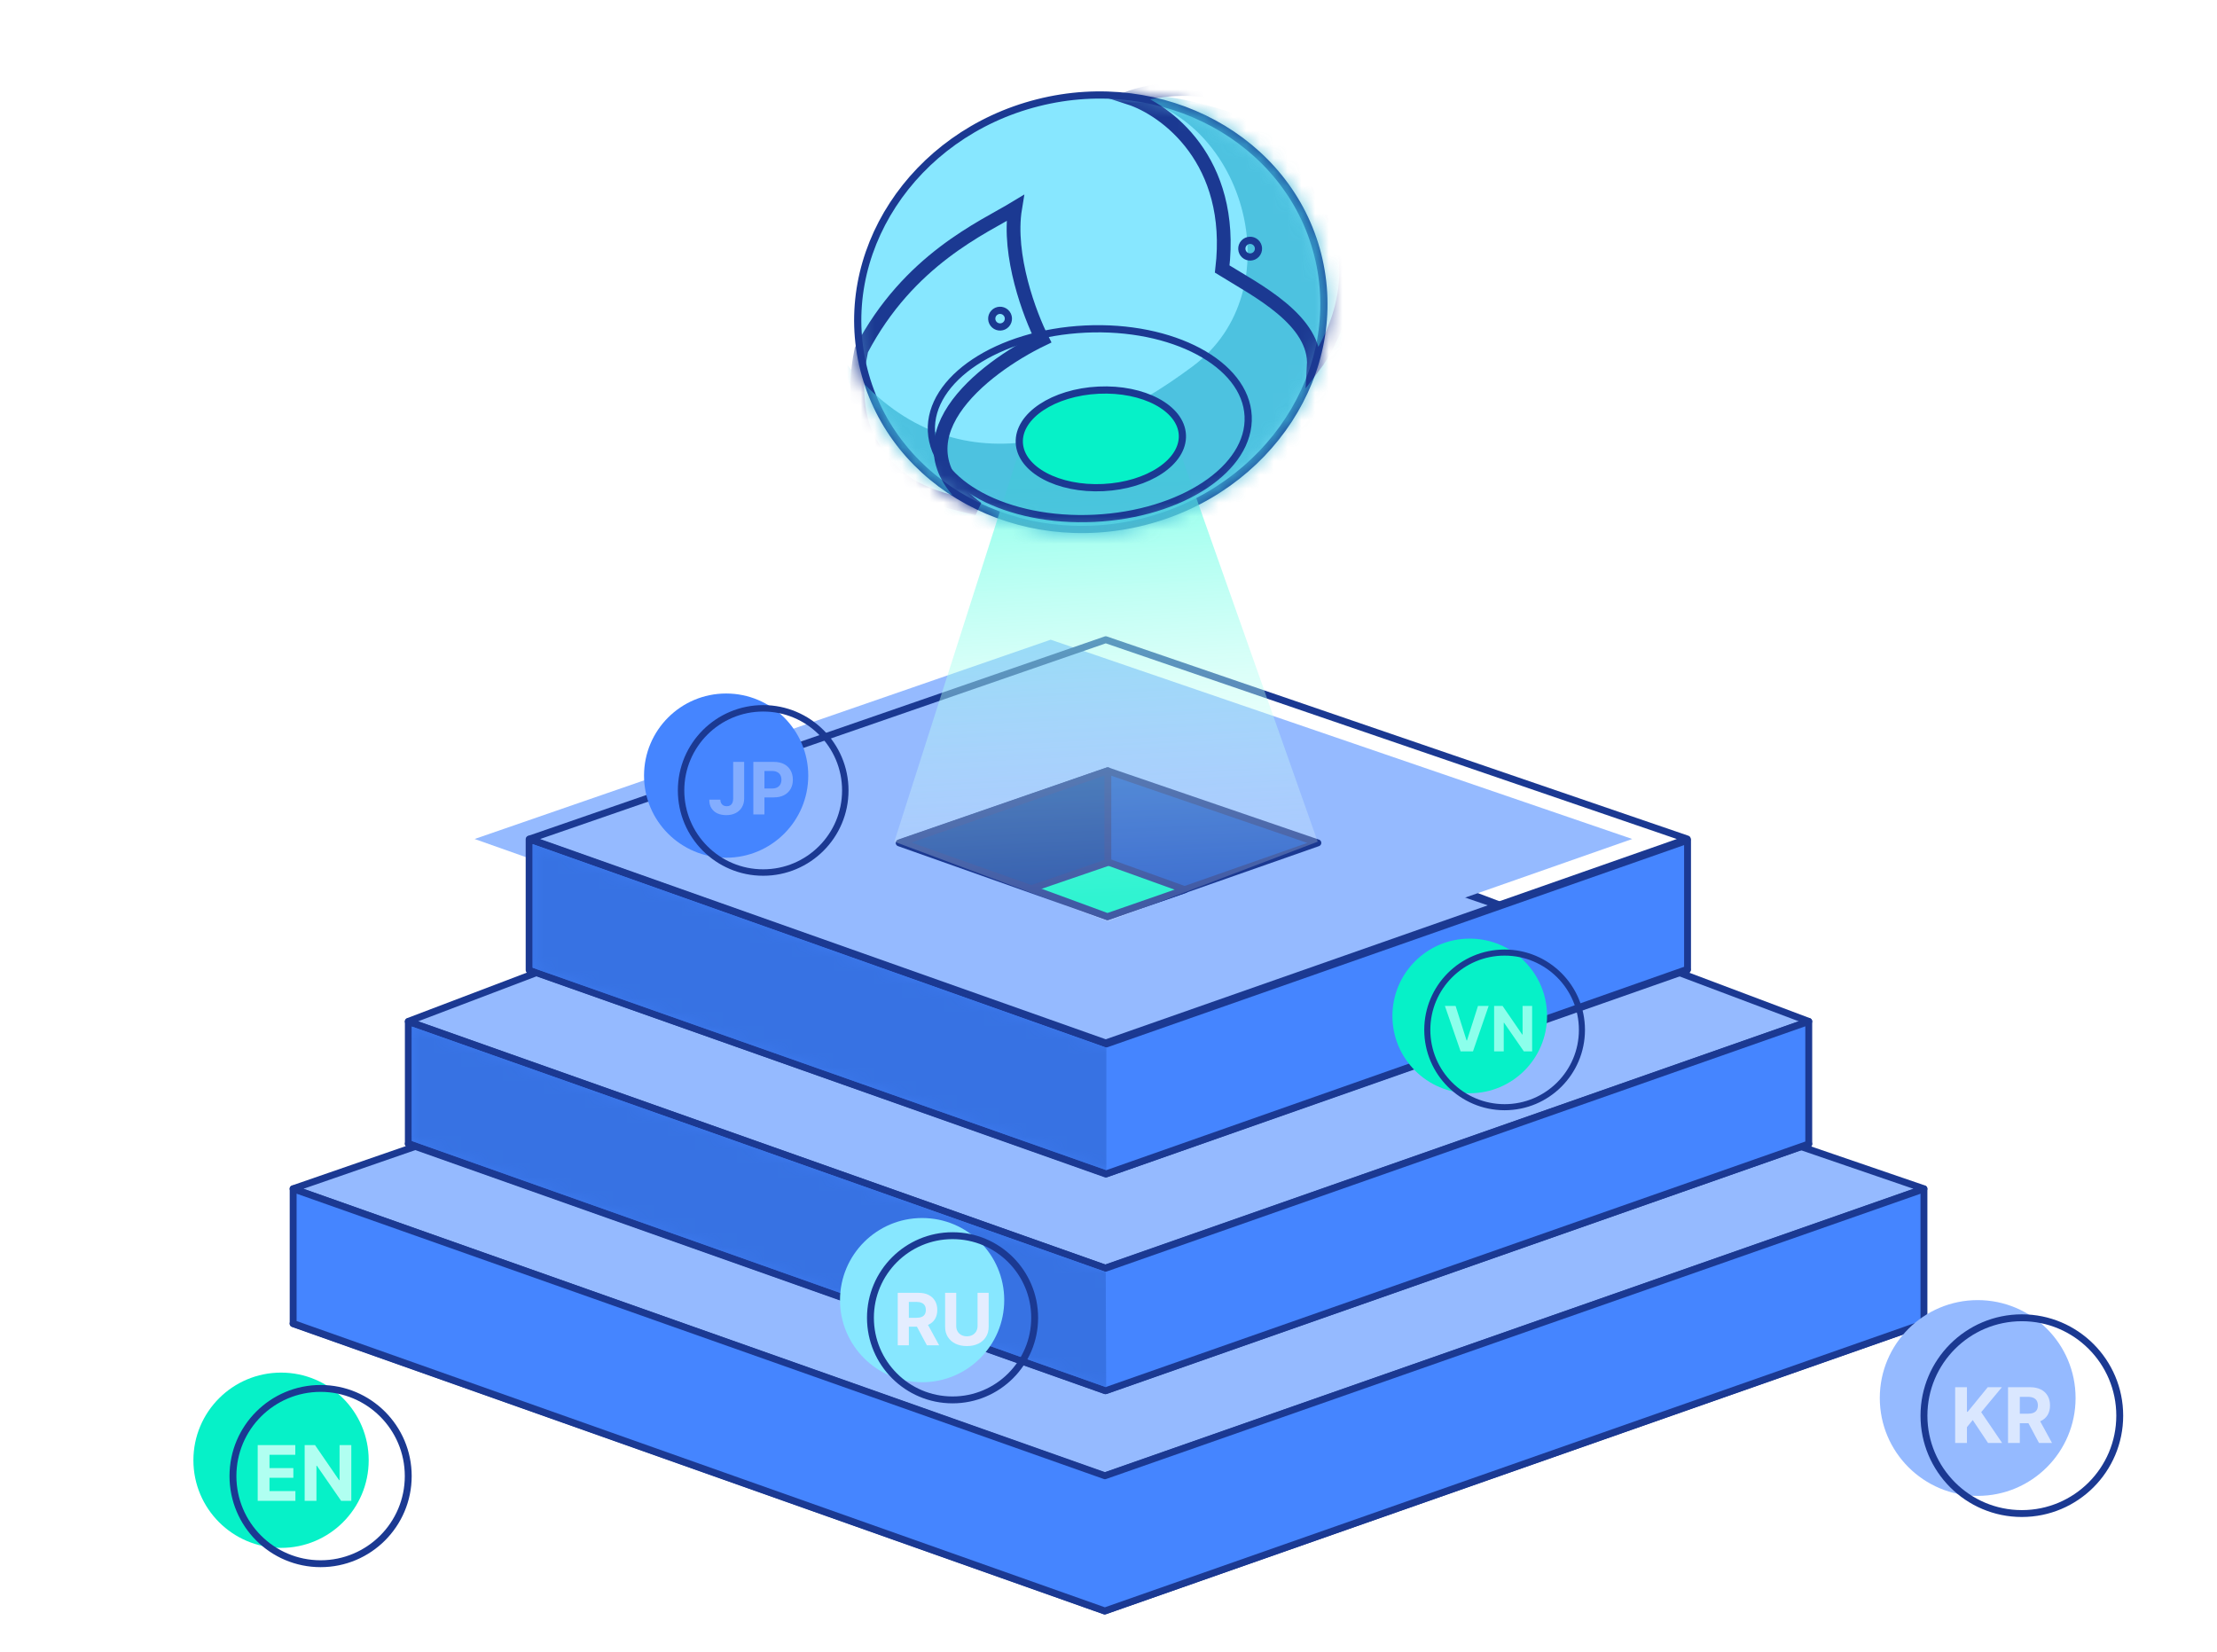 <svg width="161" height="120" viewBox="0 0 161 120" fill="none" xmlns="http://www.w3.org/2000/svg">
<g clip-path="url(#clip0_1269_12907)">
<rect width="160" height="120" transform="translate(0.5)" fill=""/>
<path d="M80.22 75.744L21.283 96.133L80.22 117.001L139.717 96.133L80.22 75.744Z" stroke="#1B3992" stroke-width="0.5" stroke-linejoin="round"/>
<path d="M80.22 65.943L21.283 86.333L80.22 107.2L139.717 86.333L80.22 65.943Z" fill="#95BAFF" stroke="#1B3992" stroke-width="0.5" stroke-linejoin="round"/>
<path d="M80.26 65.57L29.648 83.079L80.26 100.999L131.353 83.079L80.26 65.57Z" stroke="#1B3992" stroke-width="0.5" stroke-linejoin="round"/>
<path d="M80.26 54.937L29.648 74.179L80.26 92.099L131.353 74.179L80.26 54.937Z" fill="#95BAFF" stroke="#1B3992" stroke-width="0.5" stroke-linejoin="round"/>
<path d="M80.301 55.98L38.466 70.452L80.301 85.265L122.534 70.452L80.301 55.98Z" stroke="#1B3992" stroke-width="0.5" stroke-linejoin="round"/>
<g filter="url(#filter0_i_1269_12907)">
<path d="M80.301 46.459L38.466 60.932L80.301 75.744L122.534 60.932L80.301 46.459Z" fill="#95BAFF"/>
</g>
<path d="M80.301 46.459L38.466 60.932L80.301 75.744L122.534 60.932L80.301 46.459Z" stroke="#1B3992" stroke-width="0.5" stroke-linejoin="round"/>
<path d="M80.428 55.98L65.297 61.214L80.428 66.572L95.704 61.214L80.428 55.98Z" fill="#1652C6" stroke="#1B3992" stroke-width="0.5" stroke-linejoin="round"/>
<path d="M80.423 62.59L74.228 64.292L80.423 66.571L86.052 64.614L80.423 62.59Z" fill="#06F1C8" stroke="#1B3992" stroke-width="0.5" stroke-linejoin="round"/>
<path d="M38.426 70.454V60.947L80.345 75.819L122.551 61.023V70.39L80.345 85.247L38.426 70.454Z" fill="#4585FF" stroke="#1B3992" stroke-width="0.5" stroke-linejoin="round"/>
<mask id="mask0_1269_12907" style="mask-type:alpha" maskUnits="userSpaceOnUse" x="38" y="60" width="85" height="26">
<path d="M38.426 70.454V60.947L80.345 75.819L122.551 61.023V70.39L80.345 85.247L38.426 70.454Z" fill="#4585FF" stroke="#1B3992" stroke-width="0.5" stroke-linejoin="round"/>
</mask>
<g mask="url(#mask0_1269_12907)">
<path d="M38.692 70.289V61.312L80.345 76.096V84.987L38.692 70.289Z" fill="#3772E3"/>
</g>
<path d="M29.654 83.039V74.198L80.288 92.106L131.353 74.184V83.081L80.299 101L29.654 83.039Z" fill="#4585FF" stroke="#1B3992" stroke-width="0.5" stroke-linejoin="round"/>
<mask id="mask1_1269_12907" style="mask-type:alpha" maskUnits="userSpaceOnUse" x="29" y="73" width="103" height="29">
<path d="M29.654 83.039V74.198L80.288 92.106L131.353 74.184V83.081L80.299 101L29.654 83.039Z" fill="#4585FF" stroke="#1B3992" stroke-width="0.5" stroke-linejoin="round"/>
</mask>
<g mask="url(#mask1_1269_12907)">
<path d="M29.913 82.868V74.559L80.298 92.378L80.332 100.751L29.913 82.868Z" fill="#3772E3"/>
</g>
<path d="M21.289 96.117V86.338L80.242 107.178L139.718 86.343V96.119L80.235 116.996L21.289 96.117Z" fill="#4585FF" stroke="#1B3992" stroke-width="0.5" stroke-linejoin="round"/>
<path d="M80.454 62.636V55.978L65.435 61.189L74.899 64.541L80.454 62.636Z" fill="#0C3E9E" stroke="#1B3992" stroke-width="0.5" stroke-linejoin="round"/>
<ellipse cx="79.216" cy="22.676" rx="15.692" ry="17" transform="rotate(75.787 79.216 22.676)" fill="#87E7FF" stroke="#1B3992" stroke-width="0.523" stroke-miterlimit="10"/>
<path d="M95.692 61.129L85.544 32.394C80.189 34.887 77.053 32.358 74.418 31.504L64.946 61.129L80.467 66.924L95.692 61.129Z" fill="url(#paint0_linear_1269_12907)"/>
<mask id="mask2_1269_12907" style="mask-type:alpha" maskUnits="userSpaceOnUse" x="62" y="6" width="35" height="33">
<ellipse cx="79.216" cy="22.677" rx="15.692" ry="17" transform="rotate(75.787 79.216 22.677)" fill="#06F1C8" stroke="#1B3992" stroke-width="0.523" stroke-miterlimit="10"/>
</mask>
<g mask="url(#mask2_1269_12907)">
<g style="mix-blend-mode:darken" opacity="0.8">
<path d="M86.621 26.599C93.967 21.115 90.399 8.545 82.042 7.01C82.572 6.424 89.627 7.512 93.107 9.96C97.458 13.02 97.959 18.411 98.552 22.577C99.144 26.742 94.891 34.663 90.918 39.06C86.945 43.457 75.668 43.722 69.715 40.667C63.763 37.611 64.697 34.97 60.704 25.407C67.684 35.2 77.53 33.388 86.621 26.599Z" fill="#3FB9D8"/>
</g>
<path d="M73.721 15.114C73.154 18.55 74.794 22.899 75.684 24.644C71.403 26.71 64.465 32.059 70.96 36.927C67.215 36.047 65.21 35.409 63.33 32.38C61.826 29.956 62.246 26.889 62.552 25.421C65.991 18.847 71.385 16.529 73.721 15.114Z" stroke="#1B3992"/>
<path d="M88.758 19.539C89.691 11.64 84.653 7.957 82.018 7.103C83.197 6.674 86.214 6.028 88.846 6.877C92.136 7.938 94.632 10.937 97.017 16.173C98.925 20.362 96.742 24.876 95.411 26.609C95.612 23.266 91.243 21.079 88.758 19.539Z" stroke="#1B3992"/>
<ellipse cx="79.141" cy="30.771" rx="6.88" ry="11.514" transform="rotate(87.239 79.141 30.771)" fill="" stroke="#1B3992" stroke-width="0.523"/>
<ellipse cx="79.944" cy="31.873" rx="3.542" ry="5.928" transform="rotate(87.239 79.944 31.873)" fill="#06F1C8" stroke="#1B3992" stroke-width="0.523"/>
<circle cx="90.787" cy="18.059" r="0.605" transform="rotate(42.103 90.787 18.059)" stroke="#1B3992" stroke-width="0.523"/>
<circle cx="72.626" cy="23.142" r="0.605" transform="rotate(42.103 72.626 23.142)" stroke="#1B3992" stroke-width="0.523"/>
</g>
<g filter="url(#filter1_i_1269_12907)">
<circle cx="146.828" cy="102.813" r="7.109" fill="#95BAFF"/>
</g>
<circle cx="146.828" cy="102.813" r="7.109" stroke="#1B3992" stroke-width="0.5" stroke-miterlimit="10"/>
<path d="M141.985 104.796V100.746H142.841V102.532H142.895L144.352 100.746H145.379L143.876 102.56L145.396 104.796H144.372L143.262 103.131L142.841 103.645V104.796H141.985ZM145.825 104.796V100.746H147.423C147.729 100.746 147.99 100.801 148.206 100.91C148.423 101.018 148.589 101.172 148.702 101.371C148.817 101.569 148.874 101.801 148.874 102.069C148.874 102.338 148.816 102.569 148.7 102.763C148.584 102.956 148.416 103.103 148.196 103.206C147.977 103.309 147.712 103.361 147.401 103.361H146.331V102.672H147.262C147.426 102.672 147.562 102.65 147.67 102.605C147.778 102.56 147.858 102.493 147.911 102.403C147.965 102.314 147.992 102.202 147.992 102.069C147.992 101.935 147.965 101.821 147.911 101.729C147.858 101.637 147.777 101.567 147.668 101.519C147.56 101.471 147.423 101.446 147.258 101.446H146.681V104.796H145.825ZM148.012 102.953L149.019 104.796H148.073L147.088 102.953H148.012Z" fill="#DAE7FF"/>
<g filter="url(#filter2_i_1269_12907)">
<circle cx="69.175" cy="95.705" r="5.963" fill="#87E7FF"/>
</g>
<circle cx="69.175" cy="95.705" r="5.963" stroke="#1B3992" stroke-width="0.5" stroke-miterlimit="10"/>
<path d="M65.195 97.705V93.892H66.699C66.987 93.892 67.233 93.943 67.436 94.046C67.641 94.148 67.797 94.293 67.904 94.48C68.012 94.666 68.066 94.886 68.066 95.138C68.066 95.391 68.011 95.609 67.902 95.791C67.793 95.972 67.634 96.111 67.427 96.208C67.221 96.305 66.972 96.353 66.679 96.353H65.671V95.705H66.548C66.702 95.705 66.83 95.684 66.932 95.642C67.034 95.6 67.109 95.537 67.159 95.452C67.21 95.368 67.235 95.263 67.235 95.138C67.235 95.011 67.21 94.904 67.159 94.817C67.109 94.73 67.033 94.665 66.93 94.62C66.828 94.574 66.7 94.551 66.545 94.551H66.001V97.705H65.195ZM67.254 95.97L68.202 97.705H67.312L66.384 95.97H67.254ZM70.991 93.892H71.797V96.368C71.797 96.646 71.731 96.89 71.598 97.098C71.466 97.307 71.282 97.469 71.045 97.586C70.808 97.701 70.531 97.759 70.216 97.759C69.9 97.759 69.623 97.701 69.386 97.586C69.149 97.469 68.964 97.307 68.833 97.098C68.701 96.89 68.635 96.646 68.635 96.368V93.892H69.442V96.299C69.442 96.445 69.473 96.574 69.537 96.687C69.601 96.8 69.692 96.888 69.808 96.953C69.925 97.017 70.061 97.05 70.216 97.05C70.373 97.05 70.508 97.017 70.624 96.953C70.741 96.888 70.831 96.8 70.894 96.687C70.959 96.574 70.991 96.445 70.991 96.299V93.892Z" fill="#E4EDFF"/>
<g filter="url(#filter3_i_1269_12907)">
<circle cx="55.423" cy="57.405" r="5.963" fill="#4585FF"/>
</g>
<circle cx="55.423" cy="57.405" r="5.963" stroke="#1B3992" stroke-width="0.468" stroke-miterlimit="10"/>
<path d="M53.244 55.334H54.041V57.993C54.041 58.239 53.986 58.452 53.875 58.634C53.766 58.815 53.614 58.954 53.419 59.053C53.224 59.151 52.998 59.2 52.739 59.2C52.51 59.2 52.301 59.159 52.114 59.079C51.928 58.997 51.78 58.873 51.671 58.706C51.561 58.539 51.507 58.328 51.509 58.075H52.311C52.314 58.176 52.334 58.262 52.373 58.334C52.412 58.405 52.466 58.459 52.535 58.498C52.604 58.535 52.686 58.553 52.78 58.553C52.88 58.553 52.963 58.532 53.032 58.49C53.101 58.447 53.154 58.383 53.19 58.3C53.226 58.217 53.244 58.115 53.244 57.993V55.334ZM54.707 59.148V55.334H56.212C56.501 55.334 56.747 55.39 56.951 55.5C57.154 55.609 57.31 55.761 57.416 55.956C57.524 56.15 57.578 56.373 57.578 56.627C57.578 56.88 57.524 57.103 57.414 57.297C57.305 57.49 57.147 57.641 56.94 57.749C56.734 57.857 56.484 57.911 56.191 57.911H55.232V57.265H56.061C56.216 57.265 56.344 57.238 56.444 57.185C56.546 57.13 56.622 57.055 56.672 56.96C56.722 56.863 56.748 56.752 56.748 56.627C56.748 56.5 56.722 56.389 56.672 56.295C56.622 56.2 56.546 56.126 56.444 56.074C56.343 56.02 56.214 55.993 56.057 55.993H55.514V59.148H54.707Z" fill="#83ADFF"/>
<g filter="url(#filter4_i_1269_12907)">
<circle cx="23.282" cy="107.2" r="6.365" fill="#06F1C8"/>
</g>
<circle cx="23.282" cy="107.2" r="6.365" stroke="#1B3992" stroke-width="0.5" stroke-miterlimit="10"/>
<path d="M18.715 108.998V104.949H21.444V105.655H19.571V106.619H21.303V107.325H19.571V108.292H21.452V108.998H18.715ZM25.512 104.949V108.998H24.772L23.01 106.449H22.981V108.998H22.125V104.949H22.876L24.624 107.495H24.659V104.949H25.512Z" fill="#B0FFF1"/>
<g filter="url(#filter5_i_1269_12907)">
<circle cx="109.266" cy="74.796" r="5.615" fill="#06F1C8"/>
</g>
<circle cx="109.266" cy="74.796" r="5.615" stroke="#1B3992" stroke-width="0.441" stroke-miterlimit="10"/>
<path d="M105.706 73.055L106.503 75.563H106.534L107.333 73.055H108.107L106.969 76.356H106.07L104.93 73.055H105.706ZM111.265 73.055V76.356H110.663L109.226 74.278H109.202V76.356H108.504V73.055H109.117L110.542 75.131H110.571V73.055H111.265Z" fill="#8CFFEB"/>
</g>
<defs>
<filter id="filter0_i_1269_12907" x="38.216" y="46.209" width="84.568" height="29.785" filterUnits="userSpaceOnUse" color-interpolation-filters="sRGB">
<feFlood flood-opacity="0" result="BackgroundImageFix"/>
<feBlend mode="normal" in="SourceGraphic" in2="BackgroundImageFix" result="shape"/>
<feColorMatrix in="SourceAlpha" type="matrix" values="0 0 0 0 0 0 0 0 0 0 0 0 0 0 0 0 0 0 127 0" result="hardAlpha"/>
<feOffset dx="-4"/>
<feComposite in2="hardAlpha" operator="arithmetic" k2="-1" k3="1"/>
<feColorMatrix type="matrix" values="0 0 0 0 0.843 0 0 0 0 0.898 0 0 0 0 1 0 0 0 1 0"/>
<feBlend mode="normal" in2="shape" result="effect1_innerShadow_1269_12907"/>
</filter>
<filter id="filter1_i_1269_12907" x="139.469" y="95.455" width="14.718" height="14.718" filterUnits="userSpaceOnUse" color-interpolation-filters="sRGB">
<feFlood flood-opacity="0" result="BackgroundImageFix"/>
<feBlend mode="normal" in="SourceGraphic" in2="BackgroundImageFix" result="shape"/>
<feColorMatrix in="SourceAlpha" type="matrix" values="0 0 0 0 0 0 0 0 0 0 0 0 0 0 0 0 0 0 127 0" result="hardAlpha"/>
<feOffset dx="-3.207" dy="-1.283"/>
<feComposite in2="hardAlpha" operator="arithmetic" k2="-1" k3="1"/>
<feColorMatrix type="matrix" values="0 0 0 0 0.156 0 0 0 0 0.416 0 0 0 0 0.912 0 0 0 0.51 0"/>
<feBlend mode="normal" in2="shape" result="effect1_innerShadow_1269_12907"/>
</filter>
<filter id="filter2_i_1269_12907" x="62.962" y="89.492" width="12.427" height="12.427" filterUnits="userSpaceOnUse" color-interpolation-filters="sRGB">
<feFlood flood-opacity="0" result="BackgroundImageFix"/>
<feBlend mode="normal" in="SourceGraphic" in2="BackgroundImageFix" result="shape"/>
<feColorMatrix in="SourceAlpha" type="matrix" values="0 0 0 0 0 0 0 0 0 0 0 0 0 0 0 0 0 0 127 0" result="hardAlpha"/>
<feOffset dx="-2.21" dy="-1.283"/>
<feComposite in2="hardAlpha" operator="arithmetic" k2="-1" k3="1"/>
<feColorMatrix type="matrix" values="0 0 0 0 0.302 0 0 0 0 0.761 0 0 0 0 0.878 0 0 0 1 0"/>
<feBlend mode="normal" in2="shape" result="effect1_innerShadow_1269_12907"/>
</filter>
<filter id="filter3_i_1269_12907" x="49.226" y="51.207" width="12.396" height="12.396" filterUnits="userSpaceOnUse" color-interpolation-filters="sRGB">
<feFlood flood-opacity="0" result="BackgroundImageFix"/>
<feBlend mode="normal" in="SourceGraphic" in2="BackgroundImageFix" result="shape"/>
<feColorMatrix in="SourceAlpha" type="matrix" values="0 0 0 0 0 0 0 0 0 0 0 0 0 0 0 0 0 0 127 0" result="hardAlpha"/>
<feOffset dx="-2.69" dy="-1.076"/>
<feComposite in2="hardAlpha" operator="arithmetic" k2="-1" k3="1"/>
<feColorMatrix type="matrix" values="0 0 0 0 0.075 0 0 0 0 0.29 0 0 0 0 0.702 0 0 0 0.58 0"/>
<feBlend mode="normal" in2="shape" result="effect1_innerShadow_1269_12907"/>
</filter>
<filter id="filter4_i_1269_12907" x="16.666" y="100.585" width="13.23" height="13.231" filterUnits="userSpaceOnUse" color-interpolation-filters="sRGB">
<feFlood flood-opacity="0" result="BackgroundImageFix"/>
<feBlend mode="normal" in="SourceGraphic" in2="BackgroundImageFix" result="shape"/>
<feColorMatrix in="SourceAlpha" type="matrix" values="0 0 0 0 0 0 0 0 0 0 0 0 0 0 0 0 0 0 127 0" result="hardAlpha"/>
<feOffset dx="-2.872" dy="-1.149"/>
<feComposite in2="hardAlpha" operator="arithmetic" k2="-1" k3="1"/>
<feColorMatrix type="matrix" values="0 0 0 0 0 0 0 0 0 0.675 0 0 0 0 0.557 0 0 0 0.57 0"/>
<feBlend mode="normal" in2="shape" result="effect1_innerShadow_1269_12907"/>
</filter>
<filter id="filter5_i_1269_12907" x="103.431" y="68.96" width="11.671" height="11.671" filterUnits="userSpaceOnUse" color-interpolation-filters="sRGB">
<feFlood flood-opacity="0" result="BackgroundImageFix"/>
<feBlend mode="normal" in="SourceGraphic" in2="BackgroundImageFix" result="shape"/>
<feColorMatrix in="SourceAlpha" type="matrix" values="0 0 0 0 0 0 0 0 0 0 0 0 0 0 0 0 0 0 127 0" result="hardAlpha"/>
<feOffset dx="-2.533" dy="-1.013"/>
<feComposite in2="hardAlpha" operator="arithmetic" k2="-1" k3="1"/>
<feColorMatrix type="matrix" values="0 0 0 0 0 0 0 0 0 0.675 0 0 0 0 0.557 0 0 0 0.57 0"/>
<feBlend mode="normal" in2="shape" result="effect1_innerShadow_1269_12907"/>
</filter>
<linearGradient id="paint0_linear_1269_12907" x1="78.086" y1="17.34" x2="80.424" y2="65.066" gradientUnits="userSpaceOnUse">
<stop stop-color="#07FFD4"/>
<stop offset="1" stop-color="white" stop-opacity="0.17"/>
</linearGradient>
<clipPath id="clip0_1269_12907">
<rect width="160" height="120" fill="" transform="translate(0.5)"/>
</clipPath>
</defs>
</svg>
